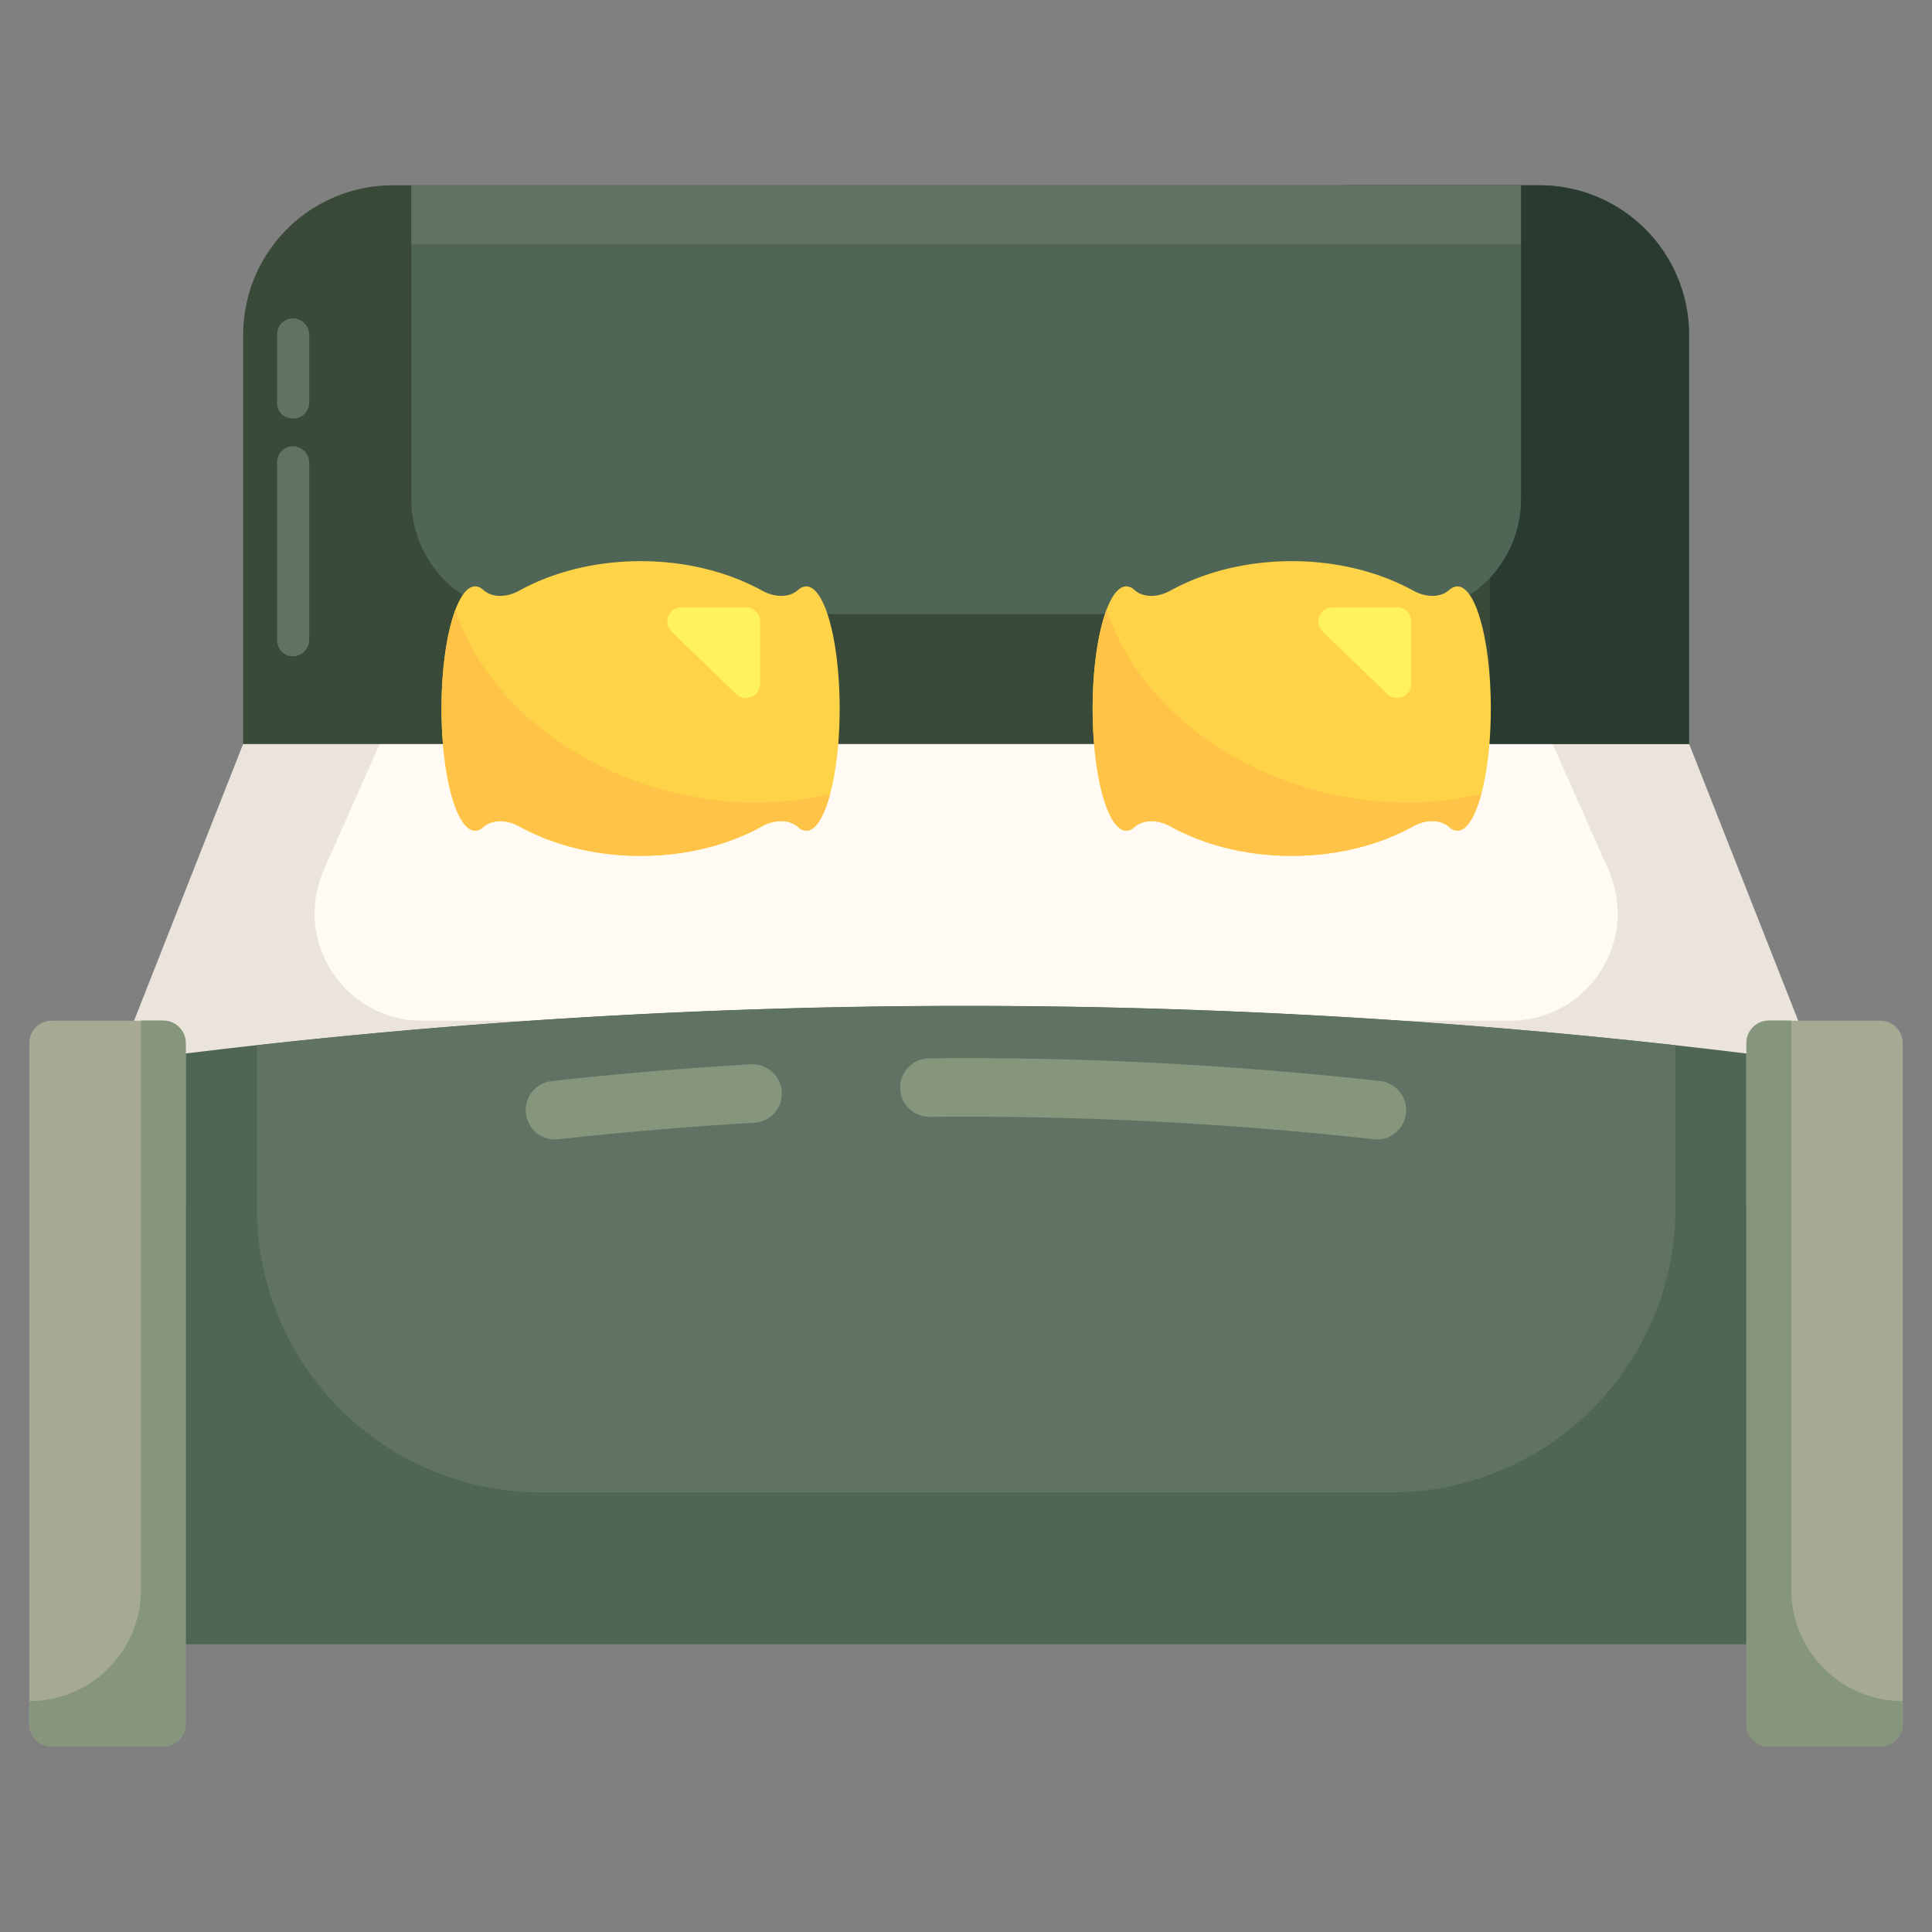<svg id="SvgjsSvg1039" width="256" height="256" xmlns="http://www.w3.org/2000/svg" version="1.1"
    xmlns:xlink="http://www.w3.org/1999/xlink" xmlns:svgjs="http://svgjs.com/svgjs">
    <rect width="100%" height="100%" fill="#808080" stroke="none"/>
    <defs id="SvgjsDefs1040"></defs>
    <g id="SvgjsG1041"><svg xmlns="http://www.w3.org/2000/svg" viewBox="0 0 66 66" width="256" height="256">
            <path fill="#eae4dd" d="m57.704 25.415 6.181 15.682H2.125l6.181-15.682z" class="colorEAE4DD svgShape">
            </path>
            <path fill="#fffbf4"
                d="m53.038 25.415 1.906 4.294c1.078 2.428-.7 5.161-3.355 5.161H14.42c-2.656 0-4.433-2.733-3.355-5.16l1.906-4.295h40.066z"
                class="colorFFFBF4 svgShape"></path>
            <path fill="#4f6555" d="M59.66 35.989V56.17H6.34V35.99a219.055 219.055 0 0 1 53.32 0z"
                class="color4F6555 svgShape"></path>
            <path fill="#607264"
                d="M57.236 35.708v5.543a9.714 9.714 0 0 1-9.733 9.733H18.507a9.714 9.714 0 0 1-9.733-9.733v-5.543a219.543 219.543 0 0 1 48.46 0z"
                class="color607264 svgShape"></path>
            <path fill="#a7aa93"
                d="M6.34 35.636v23.256a.766.766 0 0 1-.767.767H1.766A.766.766 0 0 1 1 58.892V35.636c0-.423.343-.766.766-.766h3.807c.423 0 .766.343.766.766z"
                class="colorA7AA93 svgShape"></path>
            <path fill="#86967d"
                d="M1.009 58.112v.792c0 .408.357.766.766.766h3.806a.769.769 0 0 0 .767-.766V35.63a.769.769 0 0 0-.767-.766h-.766v19.44a3.807 3.807 0 0 1-3.806 3.807z"
                class="color86967D svgShape"></path>
            <path fill="#a7aa93"
                d="M65 35.636v23.256a.766.766 0 0 1-.766.767h-3.807a.766.766 0 0 1-.766-.767V35.636c0-.423.343-.766.766-.766h3.807c.423 0 .766.343.766.766z"
                class="colorA7AA93 svgShape"></path>
            <path fill="#86967d"
                d="M65 58.112v.792a.786.786 0 0 1-.766.766h-3.807a.769.769 0 0 1-.766-.766V35.63c0-.409.332-.766.766-.766h.767v19.44A3.807 3.807 0 0 0 65 58.112z"
                class="color86967D svgShape"></path>
            <path fill="#394a39"
                d="M57.704 25.415V11.44a5.11 5.11 0 0 0-5.11-5.11H13.416a5.11 5.11 0 0 0-5.109 5.11v13.975h49.398z"
                class="color394A39 svgShape"></path>
            <path fill="#293b30"
                d="M57.695 11.44v13.973H50.9V11.439c0-2.81-2.3-5.11-5.11-5.11h6.796c2.836 0 5.11 2.3 5.11 5.11z"
                class="color293B30 svgShape"></path>
            <path fill="#4f6555"
                d="M14.05 8.358v8.698a3.921 3.921 0 0 0 3.92 3.921h30.07a3.921 3.921 0 0 0 3.92-3.92V8.357H14.05z"
                class="color4F6555 svgShape"></path>
            <path fill="#607264" d="M14.049 6.331h37.912v2.027H14.049z" class="color607264 svgShape"></path>
            <path fill="#ffd347"
                d="M28.684 24.209c0 2.302-.508 4.168-1.142 4.168a.418.418 0 0 1-.276-.121c-.331-.296-.839-.245-1.227-.03-1.155.639-2.591 1.012-4.152 1.012-1.564 0-3.003-.375-4.16-1.012-.388-.214-.892-.26-1.225.034a.408.408 0 0 1-.269.117c-.634 0-1.15-1.867-1.15-4.168 0-2.31.516-4.178 1.15-4.178a.42.42 0 0 1 .276.121c.33.293.834.243 1.22.03 1.156-.637 2.595-1.012 4.158-1.012 1.564 0 3.002.375 4.159 1.012.386.213.89.263 1.22-.03a.42.42 0 0 1 .276-.12c.634 0 1.142 1.866 1.142 4.177z"
                class="colorFFD347 svgShape"></path>
            <path fill="#ffc447"
                d="M28.358 27.118c-.209.779-.49 1.26-.816 1.26a.43.43 0 0 1-.272-.119c-.335-.299-.843-.244-1.232-.036-1.151.644-2.592 1.015-4.15 1.015-1.568 0-3-.371-4.16-1.015-.39-.208-.897-.254-1.223.036a.403.403 0 0 1-.272.118c-.634 0-1.15-1.866-1.15-4.168 0-1.396.19-2.628.48-3.39.897 2.819 3.66 5.302 7.34 6.226 1.902.48 3.787.48 5.455.073z"
                class="colorFFC447 svgShape"></path>
            <path fill="#fff25d"
                d="M25.48 20.746h-2.202a.484.484 0 0 0-.336.83l2.202 2.132c.307.297.82.08.82-.347v-2.132a.484.484 0 0 0-.484-.483z"
                class="colorFFF25D svgShape"></path>
            <path fill="#ffd347"
                d="M50.928 24.209c0 2.302-.508 4.168-1.142 4.168a.418.418 0 0 1-.276-.121c-.331-.296-.839-.245-1.227-.03-1.155.639-2.591 1.012-4.152 1.012-1.564 0-3.003-.375-4.16-1.012-.388-.214-.892-.26-1.225.034a.408.408 0 0 1-.269.117c-.634 0-1.15-1.867-1.15-4.168 0-2.31.516-4.178 1.15-4.178a.42.42 0 0 1 .276.121c.33.293.834.243 1.22.03 1.156-.637 2.595-1.012 4.158-1.012 1.564 0 3.002.375 4.159 1.012.386.213.89.263 1.22-.03a.42.42 0 0 1 .276-.12c.634 0 1.142 1.866 1.142 4.177z"
                class="colorFFD347 svgShape"></path>
            <path fill="#ffc447"
                d="M50.602 27.118c-.209.779-.49 1.26-.816 1.26a.43.43 0 0 1-.272-.119c-.335-.299-.843-.244-1.232-.036-1.151.644-2.592 1.015-4.15 1.015-1.568 0-3-.371-4.16-1.015-.39-.208-.897-.254-1.223.036a.403.403 0 0 1-.272.118c-.634 0-1.15-1.866-1.15-4.168 0-1.396.19-2.628.48-3.39.897 2.819 3.66 5.302 7.34 6.226 1.903.48 3.787.48 5.455.073z"
                class="colorFFC447 svgShape"></path>
            <path fill="#fff25d"
                d="M47.724 20.746h-2.202a.483.483 0 0 0-.336.83l2.202 2.132c.307.297.82.08.82-.347v-2.132a.483.483 0 0 0-.484-.483z"
                class="colorFFF25D svgShape"></path>
            <path fill="#607264"
                d="M10.563 15.806v6.054c0 .307-.256.562-.562.562s-.537-.255-.537-.562v-6.054c0-.306.23-.562.537-.562s.562.255.562.562zm0-4.368v2.324c0 .307-.256.537-.562.537s-.537-.23-.537-.537v-2.325c0-.306.23-.561.537-.561s.562.255.562.562z"
                class="color607264 svgShape"></path>
            <path fill="#86967d"
                d="M47.05 38.926c-.035 0-.072-.002-.11-.006a126.64 126.64 0 0 0-15.174-.766h-.01a1 1 0 0 1-.01-2c5.112-.054 10.307.211 15.414.778a1.001 1.001 0 0 1-.11 1.994zM18.96 38.926a1 1 0 0 1-.11-1.994 129.44 129.44 0 0 1 6.801-.573c.54-.029 1.025.39 1.056.94a.998.998 0 0 1-.94 1.057c-2.224.128-4.477.318-6.696.564a1.096 1.096 0 0 1-.112.006z"
                class="color86967D svgShape"></path>
        </svg></g>
</svg>